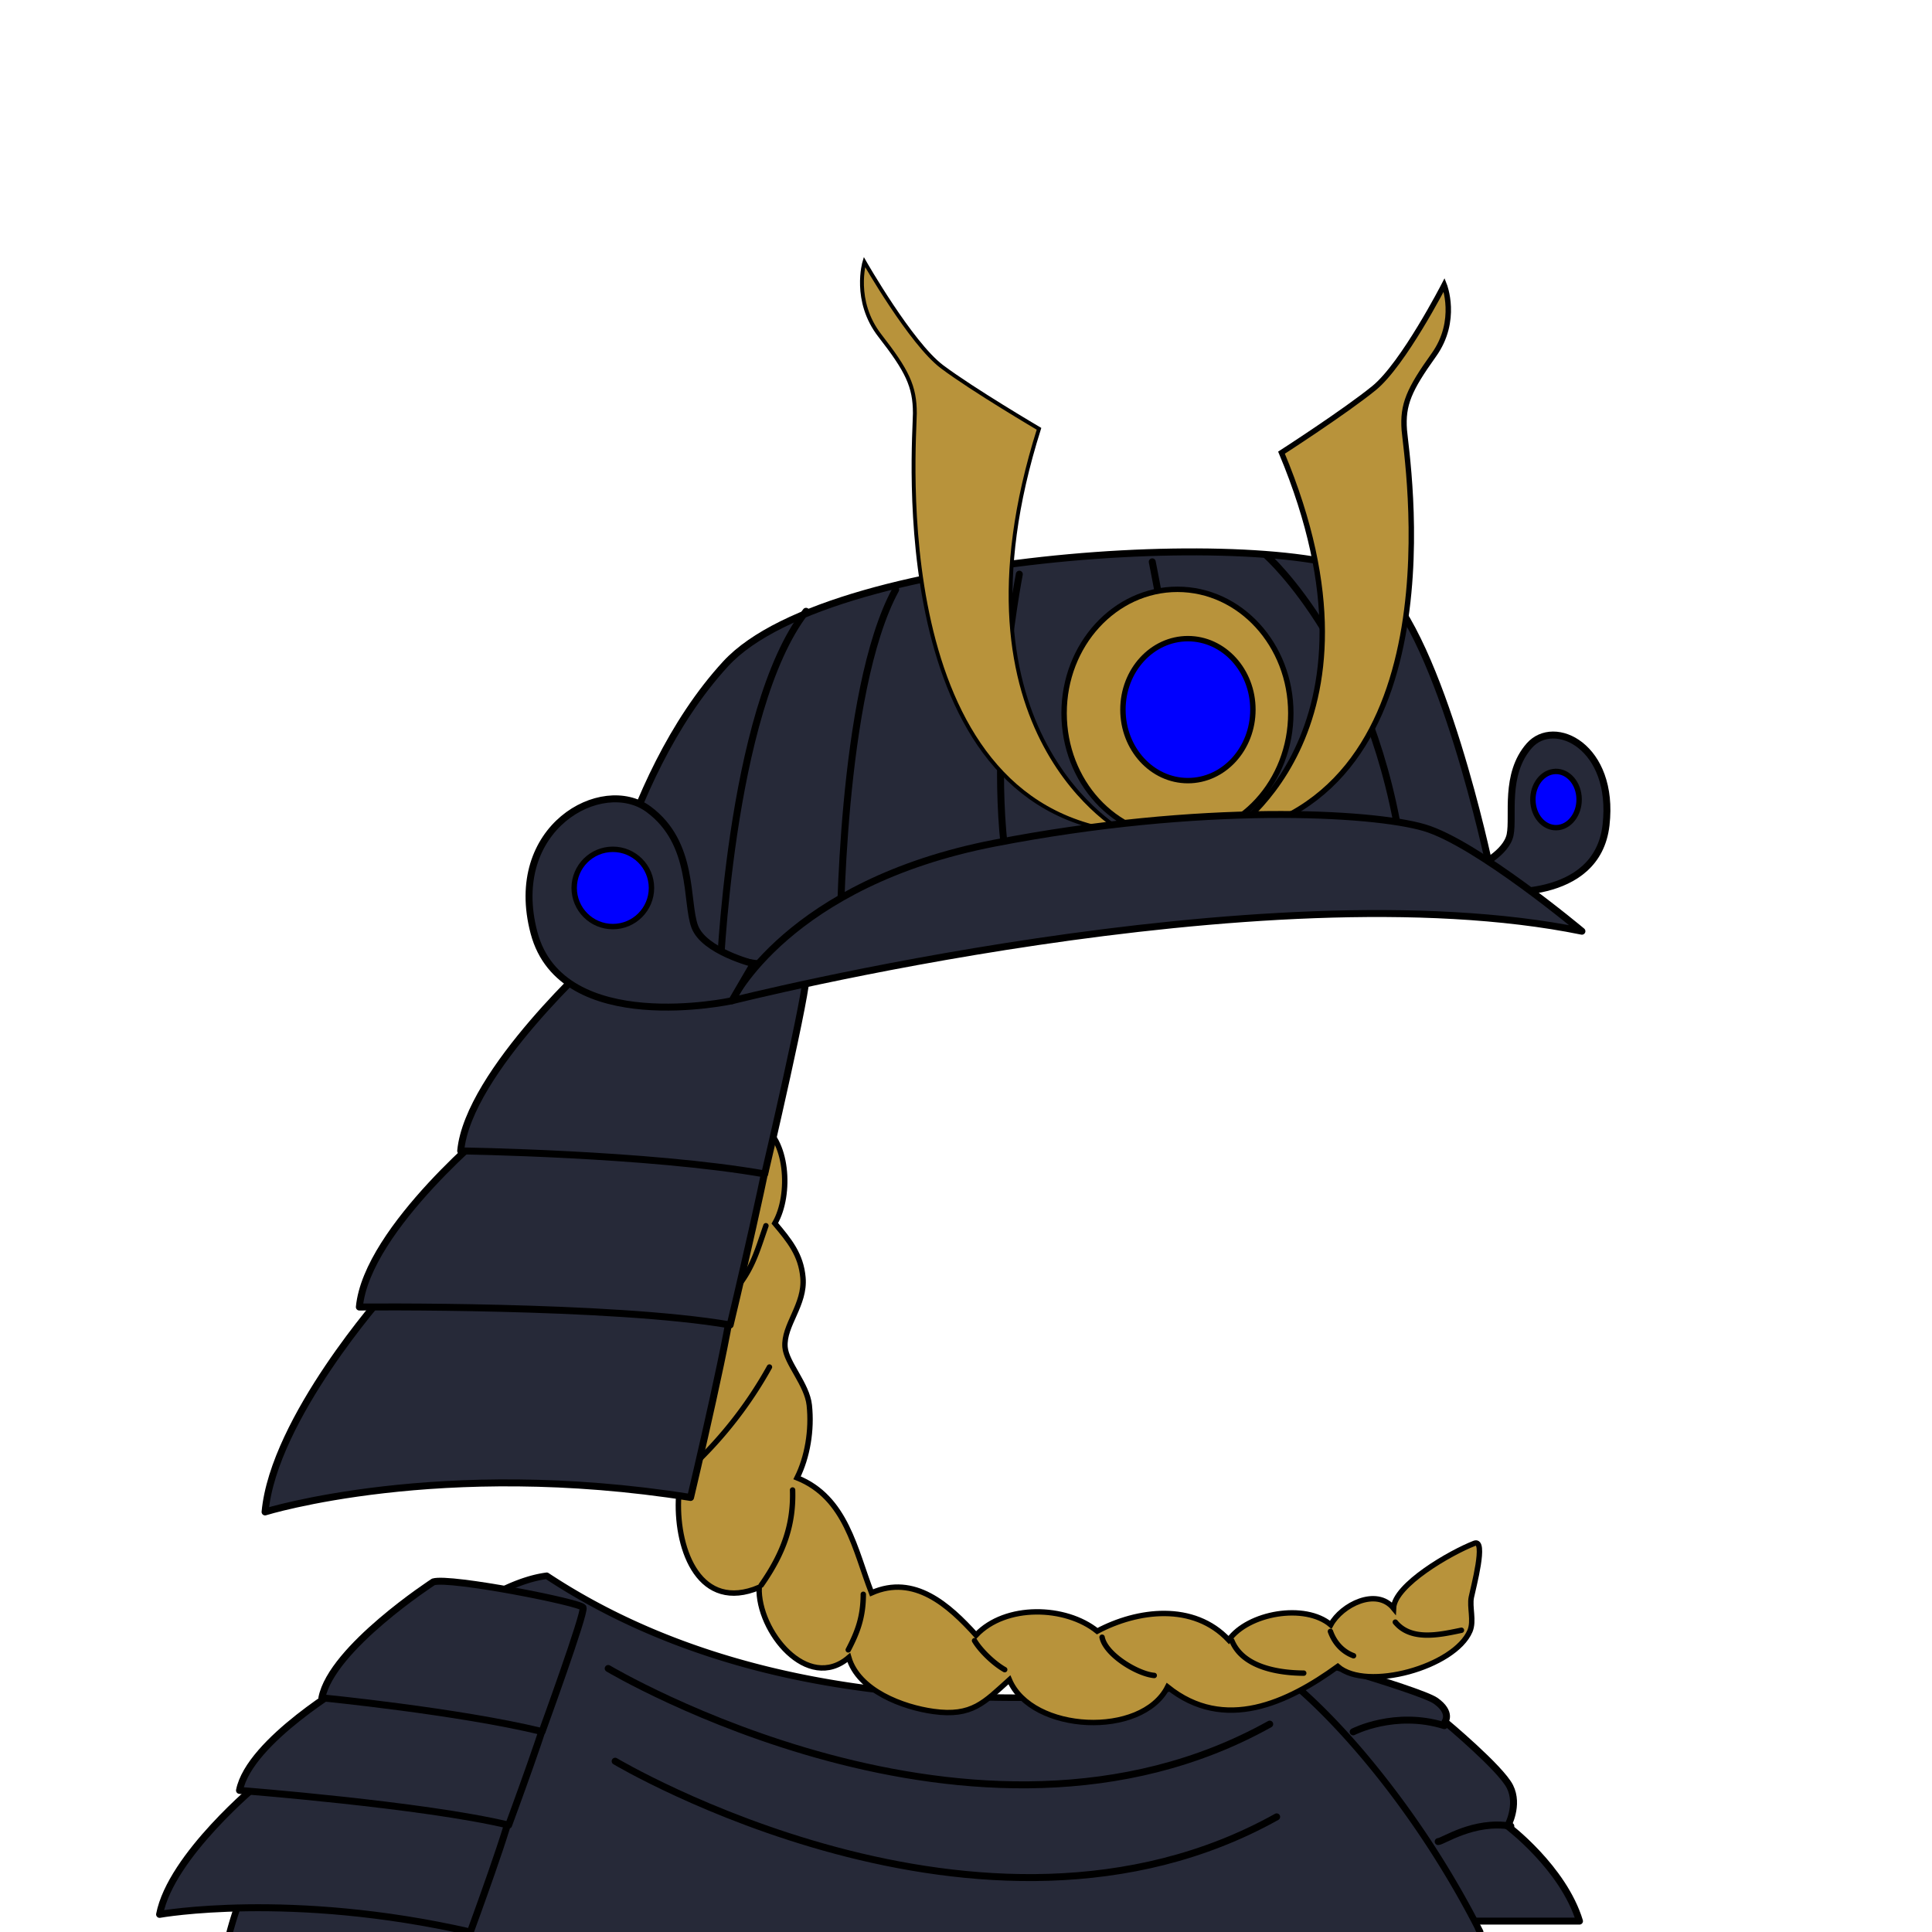 <svg xmlns="http://www.w3.org/2000/svg" viewBox="0 0 2500 2500">
    <title>PepeFrogSamurai</title>
    <g>
        <path d="M1632.86,2128.91s204,57,225,72,12,27,12,27,72,60,84,84-3,51-3,51,72,54,93,123h-138s-258-348-273-366" style="fill: #262938;stroke: #000;stroke-linecap: round;stroke-linejoin: round;stroke-width: 9px"/>
        <path d="M1632.11,2148.81l-5.78-15.17-26.19,2.76h0c-29.47,62-189.93,59-254.95,60.11q-389.4,6.67-637.71-157.5c-129.3,16.62-356.12,257.88-410.13,461h1618c-91.14-179.87-218.68-314.41-283.25-351.19" style="fill: #262938;fill-rule: evenodd"/>
        <path d="M1919.19,2498a1201.78,1201.78,0,0,0-152.16-230c-47.65-56.3-96.66-101.78-131.49-122.06l-5.24-13.75a4.26,4.26,0,0,0-4.42-2.71l-26.19,2.76a4.25,4.25,0,0,0-3.45,2.52c-26.34,55-167.67,56.59-235.62,57.37-5.61.06-10.81,0.12-15.51,0.2-257.51,4.41-471.26-48.34-635.29-156.8a4.28,4.28,0,0,0-2.89-.67c-63.11,8.11-151.31,68.64-235.91,161.92-41,45.15-78.52,95.54-108.64,145.72-32.8,54.65-56.07,107.3-69.15,156.48a4.25,4.25,0,0,0-.14,1.09h8.57l1.92-6.62h0C330,2401,393,2295.44,477.33,2202.42c39.79-43.87,81.82-81.72,121.55-109.45,40.33-28.16,77.48-45.26,107.59-49.54C789,2097.73,884.35,2138.49,990,2164.6c106.15,26.21,225.66,38.39,355.22,36.16,4.69-.08,9.87-0.14,15.46-0.2,74.15-.84,211.38-2.4,242.16-60.17l20.63-2.18,4.62,12.11,0.09,0.23,0.63,1.66,0.07,0c0.89,1.75,2.34,3.44,5,2.64,61.33,37.31,182.28,163,272.64,337.18h0l0.43,0.9,1.42,2.73,0.9,2.38,1.13,2h9.17a4.25,4.25,0,0,0-.45-2"/>
        <g>
            <path d="M334.64,2308S221.29,2401,206.5,2477.2c0,0,168.47-30.33,402.1,22.8,0,0,56.27-153.1,52.84-160.89S359.92,2300.17,334.64,2308Z" style="fill: #262938;stroke: #000;stroke-linecap: round;stroke-linejoin: round;stroke-width: 9px"/>
            <path d="M452.7,2176.78s-130,75.51-142.79,140c0,0,238,18.46,348.26,44.92,0,0,56.86-153.76,53.8-160.37S475,2170.24,452.7,2176.78Z" style="fill: #262938;stroke: #000;stroke-linecap: round;stroke-linejoin: round;stroke-width: 9px"/>
            <path d="M560.75,2046.95s-131.54,85.48-144.24,150c0,0,176.72,17.39,284.94,43.67,0,0,56.07-153.83,53.08-160.43S582.7,2040.38,560.75,2046.95Z" style="fill: #262938;stroke: #000;stroke-linecap: round;stroke-linejoin: round;stroke-width: 9px"/>
        </g>
        <g>
            <path d="M1903.89,2066.87c2.5-12.43,19.6-75.86,4.11-69.87-31,12-103.5,53.77-104.79,84-22-27.06-67.08-4.48-81.21,21.46-33.37-28.26-107-15.38-132,19.72-45.63-48.7-118.26-39.1-170.21-11.47-40.87-33-118.66-35.27-156.78,5.15-35.21-39-80-79.09-135.19-54.69-21.53-55.29-32.81-123.47-96.41-148.9,13.37-26.82,19.27-61.6,15.81-94-2.87-26.95-29.76-54.55-31.39-75.11-2.25-28.31,26.3-54.68,23.19-90-2.61-29.65-17.42-47.61-36.4-70.19,21.7-37.4,16.37-110.77-19.6-128l-88,8.26c-21.57,23.82-76.62,131.24-8.33,124.68-50.82,39.05-51,103.24-7.07,147.77-32.76,32.29-28.54,80.67-17.59,124.14,4.11,16.3,20.39,37.6,22.09,52.44,1.77,15.46-5.68,14.07-6.19,28.91-2.29,65.86,28,145,104.4,112.9-1.93,56.76,62.75,136.35,116,90.71,12.42,43.06,70.37,64.46,109.59,69.85,50.13,6.89,65.67-11.8,98.21-41,28.75,68.47,171.38,75.49,204.73,9.26,73.78,59.27,155.7,20.17,220.18-26.5,37.27,32.58,151.31.72,171.1-45.94C1907.67,2097.27,1901.33,2079.6,1903.89,2066.87Z" style="fill: #b8933b;stroke: #000;stroke-width: 7px"/>
            <g>
                <path d="M763,1265.84S799.6,1010.7,939,859s762.9-179.46,844.9-105.66S1927,1119,1927,1119s-483.4,11.54-622.8,64.84S820.4,1286.34,763,1265.84Z" style="fill: #262938;stroke: #000;stroke-linecap: round;stroke-linejoin: round;stroke-width: 9px"/>
                <path d="M931,1271s12-352,112-480" style="fill: none;stroke: #000;stroke-linecap: round;stroke-linejoin: round;stroke-width: 9px"/>
                <path d="M1087,1219s0-324,72-456" style="fill: none;stroke: #000;stroke-linecap: round;stroke-linejoin: round;stroke-width: 9px"/>
                <path d="M1491,727s60,300,60,412" style="fill: none;stroke: #000;stroke-linecap: round;stroke-linejoin: round;stroke-width: 9px"/>
                <path d="M1639,719s140,124,176,392" style="fill: none;stroke: #000;stroke-linecap: round;stroke-linejoin: round;stroke-width: 9px"/>
                <path d="M1319,743s-52,264-4,436" style="fill: none;stroke: #000;stroke-linecap: round;stroke-linejoin: round;stroke-width: 9px"/>
            </g>
            <g>
                <path d="M1025.49,1924.56a3.5,3.5,0,0,0-3.39,3.61c1.37,42.81-10.55,79-39.87,120.87a3.5,3.5,0,1,0,5.74,4c30.25-43.25,42.55-80.67,41.13-125.11A3.5,3.5,0,0,0,1025.49,1924.56Z"/>
                <path d="M992.54,1767.38A525.8,525.8,0,0,1,894.21,1894a3.5,3.5,0,0,0,4.79,5.11,533,533,0,0,0,99.67-128.36A3.5,3.5,0,1,0,992.54,1767.38Z"/>
                <path d="M987.8,1584.92l-4.25,12.41c-8.2,24.22-15.29,45.13-32.25,65.86-8.65,10.58-31.63,38.67-53.31,39.38a3.5,3.5,0,1,0,.23,7c22-.72,42.83-22.8,58.5-41.95,17.76-21.71,25.39-44.22,33.46-68l4.23-12.34a3.52,3.52,0,0,0-2.17-4.47A3.48,3.48,0,0,0,987.8,1584.92Z"/>
                <path d="M1113.6,2063c-0.1,28.5-7.08,47.39-19.1,70.39a3.5,3.5,0,0,0,6.2,3.24c12.52-24,19.79-43.68,19.9-73.6A3.5,3.5,0,0,0,1113.6,2063Z"/>
                <path d="M1259.32,2120a3.5,3.5,0,0,0-1.26,4.79c6.81,11.65,23.74,29.34,40.29,38.77a3.5,3.5,0,1,0,3.47-6.08c-15.32-8.73-31.51-25.6-37.71-36.22A3.5,3.5,0,0,0,1259.32,2120Z"/>
                <path d="M1425.42,2115.12a3.5,3.5,0,0,0-2.77,4.1c4.7,24.25,47.49,50.33,70.63,52.32a3.5,3.5,0,0,0,.6-7c-20.16-1.74-60.34-25.93-64.36-46.68A3.5,3.5,0,0,0,1425.42,2115.12Z"/>
                <path d="M1592.75,2119.81a3.5,3.5,0,0,0-1.92,4.56c15.53,38,66.95,44,96.21,44.17a3.5,3.5,0,1,0,0-7c-27.52-.17-75.78-5.57-89.78-39.82A3.5,3.5,0,0,0,1592.75,2119.81Z"/>
                <path d="M1720.39,2107.76a3.5,3.5,0,0,0-2.12,4.47c5.79,16.21,17.19,28.14,32.09,33.61a3.5,3.5,0,0,0,2.41-6.57c-12.91-4.74-22.83-15.17-27.91-29.39A3.5,3.5,0,0,0,1720.39,2107.76Z"/>
                <path d="M1803.34,2096.35a3.5,3.5,0,0,0-.48,4.93c21.19,25.79,58.81,18,86.28,12.25l2.63-.55a3.5,3.5,0,0,0-1.42-6.86l-2.64.55c-27.15,5.65-60.94,12.68-79.44-9.84A3.5,3.5,0,0,0,1803.34,2096.35Z"/>
            </g>
            <path d="M1454.9,1077S1219,951.46,1344.46,554.87c0,0-85.34-50.2-125.5-80.32S1118.56,339,1118.56,339s-15.06,50.2,20.08,95.38,45.18,65.26,45.18,100.4S1143.66,1041.82,1454.9,1077Z" style="fill: #b8933b;stroke: #000;stroke-width: 5px"/>
            <path d="M1584,1082.73s226.75-133,74.26-497c0,0,81.69-52.62,119.68-83.48s90.84-133.67,90.84-133.67,18.48,46.13-13.47,90.79-40.58,64.16-38.16,97.13S1892.14,1029.61,1584,1082.73Z" style="fill: #b8933b;stroke: #000;stroke-width: 7px"/>
            <ellipse cx="1523.62" cy="922.79" rx="146.68" ry="160.21" style="fill: #b8933b;stroke: #000;stroke-width: 7px"/>
            <ellipse cx="1537.16" cy="918.27" rx="84.09" ry="91.86" style="fill: #00f;stroke: #000;stroke-width: 7px"/>
            <g>
                <path d="M1932.51,1153.6s134.1,15.42,145.69-86S2011.26,927.91,1978.8,965s-19.87,90.91-24.69,115.08-41.68,41.34-41.68,41.34Z" style="fill: #262938;stroke: #000;stroke-linecap: round;stroke-linejoin: round;stroke-width: 9px"/>
                <path d="M1983.76,1039c2,20,16.89,34.17,33.29,31.75s28.08-20.55,26.1-40.51-16.89-34.17-33.29-31.75S1981.78,1019,1983.76,1039Z" style="fill: #00f;stroke: #000;stroke-width: 7px"/>
            </g>
            <g>
                <path d="M497.66,1674.21s-143.48,161-154.66,282.23c0,0,226-70.27,550.59-18.73,0,0,58.63-247.27,53-259S531.19,1658.56,497.66,1674.21Z" style="fill: #262938;stroke: #000;stroke-linecap: round;stroke-linejoin: round;stroke-width: 9px"/>
                <path d="M643.07,1452.85S474.89,1588.63,465,1691.3c0,0,326.48-3.31,479.83,23.18,0,0,59.36-248.38,54.41-258.32S672.75,1439.6,643.07,1452.85Z" style="fill: #262938;stroke: #000;stroke-linecap: round;stroke-linejoin: round;stroke-width: 9px"/>
                <path d="M775,1235s-169.16,151.62-178.87,254.28c0,0,242.84,3.31,393.4,29.81,0,0,58.28-248.38,53.42-258.32S804.14,1221.75,775,1235Z" style="fill: #262938;stroke: #000;stroke-linecap: round;stroke-linejoin: round;stroke-width: 9px"/>
            </g>
            <path d="M947,1295s688-174,1100-90c0,0-136-114-204-134s-288-32-556,20S947,1295,947,1295Z" style="fill: #262938;stroke: #000;stroke-linecap: round;stroke-linejoin: round;stroke-width: 9px"/>
            <g>
                <path d="M947,1295s-220,48-256-88,88-204,148-160,48,120,60,152,76,48,76,48Z" style="fill: #262938;stroke: #000;stroke-linecap: round;stroke-linejoin: round;stroke-width: 9px"/>
                <circle cx="793" cy="1149" r="50" style="fill: #00f;stroke: #000;stroke-width: 7px"/>
            </g>
        </g>
        <path d="M787,2159s476,284,856,72" style="fill: none;stroke: #000;stroke-linecap: round;stroke-linejoin: round;stroke-width: 9px"/>
        <path d="M796,2279s476,284,856,72" style="fill: none;stroke: #000;stroke-linecap: round;stroke-linejoin: round;stroke-width: 9px"/>
        <path d="M1751,2241s54-28,118-8" style="fill: #262938;stroke: #000;stroke-linecap: round;stroke-linejoin: round;stroke-width: 9px"/>
        <path d="M1861,2383c6,0,46-28,94-20" style="fill: #262938;stroke: #000;stroke-linecap: round;stroke-linejoin: round;stroke-width: 9px"/>
    </g>
</svg>

